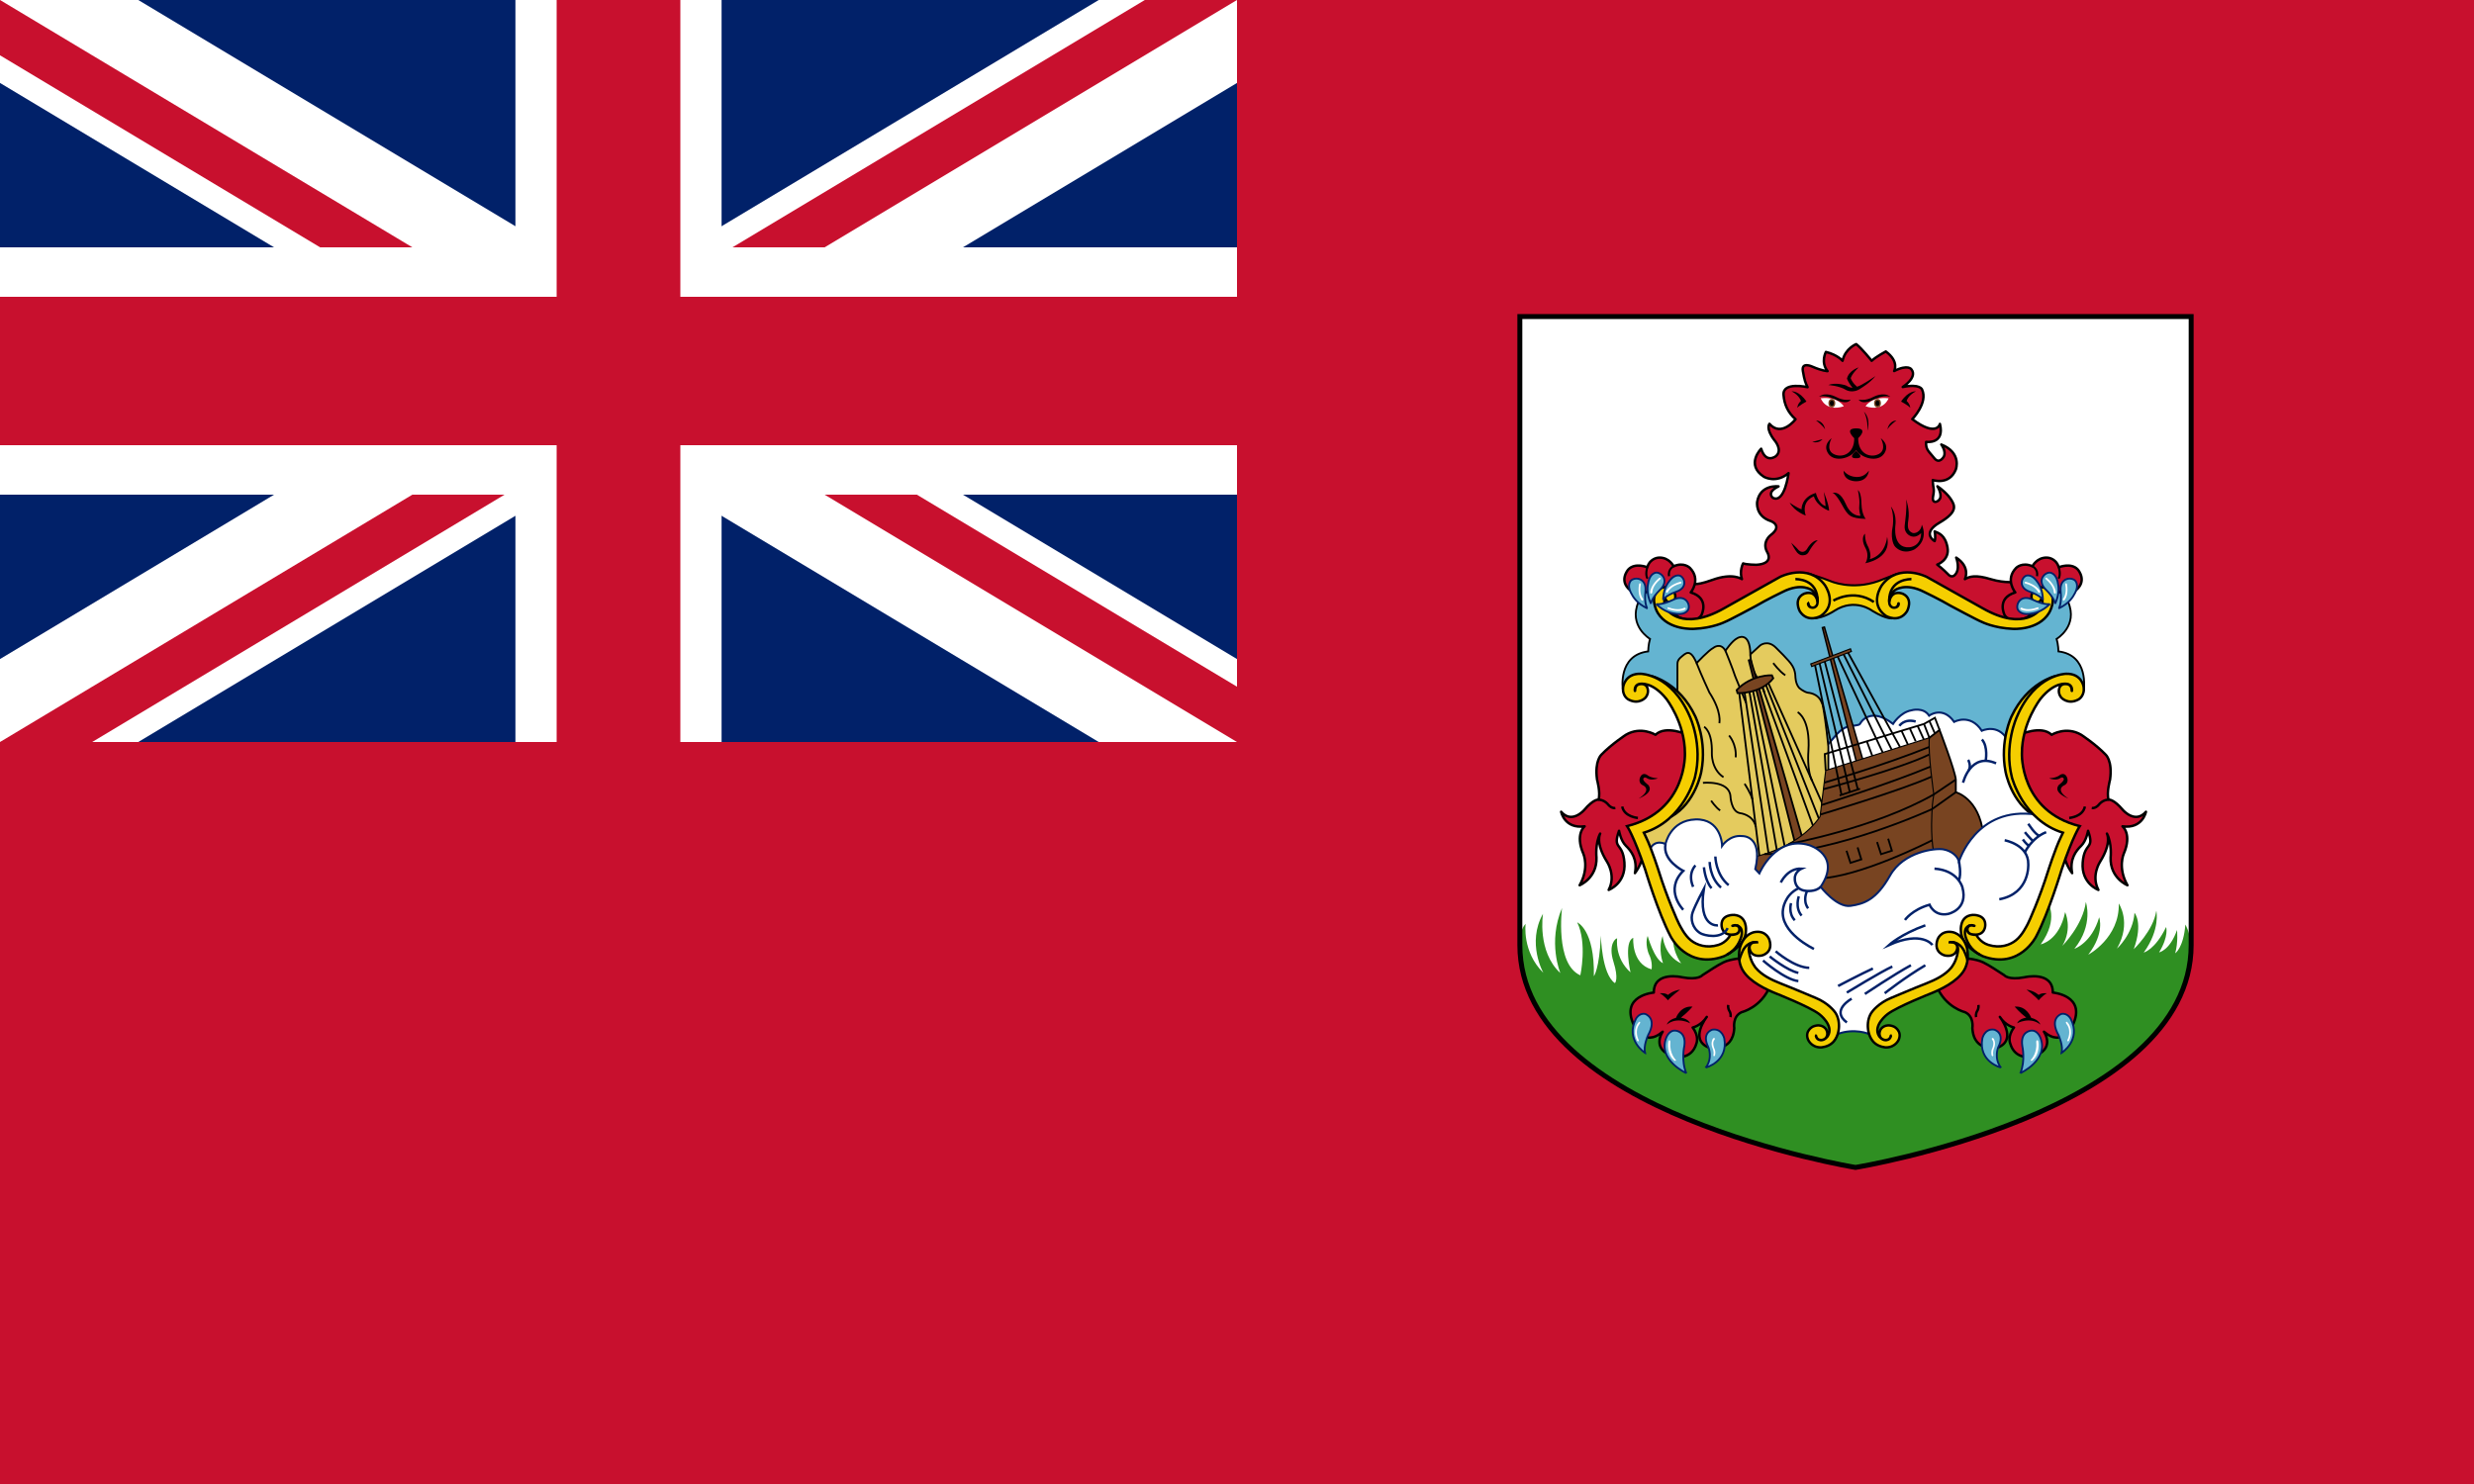 <?xml version="1.0" encoding="UTF-8" standalone="no"?>
<svg
   height="600"
   width="1000"
   version="1.1"
   id="svg98"
   sodipodi:docname="bm.svg"
   inkscape:version="1.3.2 (091e20e, 2023-11-25, custom)"
   xmlns:inkscape="http://www.inkscape.org/namespaces/inkscape"
   xmlns:sodipodi="http://sodipodi.sourceforge.net/DTD/sodipodi-0.dtd"
   xmlns="http://www.w3.org/2000/svg"
   xmlns:svg="http://www.w3.org/2000/svg">
  <defs
     id="defs98" />
  <sodipodi:namedview
     id="namedview98"
     pagecolor="#505050"
     bordercolor="#eeeeee"
     borderopacity="1"
     inkscape:showpageshadow="0"
     inkscape:pageopacity="0"
     inkscape:pagecheckerboard="0"
     inkscape:deskcolor="#505050"
     inkscape:zoom="0.71629917"
     inkscape:cx="478.8502"
     inkscape:cy="552.1436"
     inkscape:window-width="2560"
     inkscape:window-height="1417"
     inkscape:window-x="3832"
     inkscape:window-y="313"
     inkscape:window-maximized="1"
     inkscape:current-layer="svg98" />
  <path
     d="M 0,0 H 1000 V 600 H 0 Z"
     fill="#c8102e"
     id="path1"
     style="stroke-width:1.095" />
  <path
     d="M 0,0 H 500 V 300 H 0 Z"
     fill="#012169"
     id="path2"
     style="stroke-width:1.095" />
  <path
     d="M 0,0 V 33.54 L 444.1,300 H 500 V 266.46 L 55.9,0 Z M 500,0 V 33.54 L 55.9,300 H 0 V 266.46 L 444.1,0 Z"
     fill="#ffffff"
     id="path3"
     style="stroke-width:1.095" />
  <path
     d="m 208.333,0 v 300 h 83.334 V 0 Z M 0,100 V 200 H 500 V 100 Z"
     fill="#ffffff"
     id="path4"
     style="stroke-width:1.095" />
  <g
     fill="#c8102e"
     id="g5"
     transform="scale(1,1.2)">
    <path
       d="m 0,100 v 50 H 500 V 100 Z M 225,0 v 250 h 50 V 0 Z M 0,250 166.667,166.667 h 37.266 L 37.267,250 Z M 0,0 166.667,83.333 H 129.4 L 0,18.633 Z M 296.067,83.333 462.733,0 H 500 L 333.333,83.333 Z M 500,250 333.333,166.667 H 370.6 l 129.4,64.7 z"
       id="path5" />
  </g>
  <path
     d="m 885.239,127.997 v 254.084 c 0,67.868 -135.674,89.92 -135.674,89.92 0,0 -135.674,-22.051 -135.674,-89.92 V 127.997 Z"
     fill="#ffffff"
     id="path6"
     style="stroke-width:1.2" />
  <path
     d="m 885.239,382.081 c 0,67.868 -135.674,89.92 -135.674,89.92 0,0 -135.674,-22.051 -135.674,-89.92 0,0 0,-5.466 2.761,-8.574 0,0 -1.495,11.288 7.177,19.826 0,0 -6.803,-12.044 -0.15,-23.881 0,0 -2.467,15.229 7.027,23.975 0,0 -5.233,-12.44 0.673,-26.312 0,0 -2.916,22.693 7.402,27.217 0,0 2.84,-13.043 -1.271,-21.412 0,0 7.103,2.864 6.728,21.788 0,0 2.243,-2.79 2.84,-16.436 0,0 0.299,15.606 5.682,19.225 0,0 1.645,-1.583 -0.598,-8.67 -2.243,-7.087 0.972,-9.575 1.495,-9.425 0,0 -1.18,7.841 5.392,13.722 0,0 -2.849,-12.289 1.114,-13.948 0,0 -0.822,10.404 7.402,12.742 0,0 0.598,-3.016 -1.196,-6.408 0,0 -1.57,-4.024 -0.374,-7.102 0,0 2.617,9.438 6.205,11.022 0,0 -2.168,-5.532 -0.15,-11.022 0,0 0.449,7.855 7.476,11.096 0,0 -4.63,-6.08 -2.801,-12.767 l 45.191,2.212 23.401,1.116 70.202,-4.961 12.112,-10.404 c 0,0 4.784,6.635 -2.766,17.114 0,0 7.476,-1.357 9.869,-13.043 0,0 3.065,6.484 -1.122,13.646 0,0 8.299,-8.293 9.494,-17.718 0,0 3.215,9.122 -4.636,18.924 0,0 7.027,-2.338 10.019,-12.742 0,0 2.393,6.266 -4.411,15.121 0,0 12.709,-6.752 12.336,-20.7 0,0 5.308,7.69 -0.748,18.245 0,0 6.504,-5.806 7.103,-14.476 0,0 3.589,3.92 -0.299,14.701 0,0 7.925,-7.464 9.121,-15.532 0,0 1.72,7.464 -5.084,16.888 0,0 4.636,-1.13 9.047,-10.328 0,0 1.196,3.619 -2.84,10.254 0,0 4.337,-0.754 7.252,-9.047 0,0 0.523,4.976 -0.748,9.425 0,0 3.365,-2.186 4.112,-11.611 0,0 1.879,3.091 1.912,6.936 0.03,3.846 0,1.321 0,1.321 z"
     fill="#2f8f22"
     id="path7"
     style="stroke-width:1.2" />
  <g
     stroke="#000000"
     id="g10"
     transform="matrix(1.2,0,0,1.2,-153.194,0)">
    <path
       d="m 807.139,195.999 c 0,0 -3.929,0.668 -8.975,-0.87 -5.046,-1.537 -7.086,-0.913 -8.652,0 0,0 2.048,-4.055 -2.936,-7.257 0,0 1.62,4.094 -0.623,6.006 0,0 -0.997,0.938 -2.181,-0.475 0,0 -1.744,-1.791 -3.582,-3.173 0,0 4.237,-1.476 3.458,-5.78 -0.779,-4.304 -3.084,-4.869 -4.33,-5.403 0,0 0.436,1.948 0,3.267 0,0 -4.61,-2.576 1.651,-6.22 6.261,-3.644 5.109,-5.78 3.987,-7.634 -1.121,-1.853 -3.52,-3.895 -4.704,-4.618 0,0 1.246,1.948 1.028,3.613 -0.218,1.665 -3.053,2.733 -2.492,-0.188 0.561,-2.922 -0.031,-2.419 -0.094,-5.529 0,0 5.576,1.885 7.757,-3.55 0,0 2.149,-5.623 -4.891,-8.419 0,0 1.713,2.293 0.872,4.021 0,0 -1.495,2.827 -3.271,0.534 -1.776,-2.293 -2.897,-2.733 -2.71,-5.435 0,0 6.386,0.88 4.642,-6.063 0,0 -1.028,4.618 -9.314,-1.602 0,0 5.389,-5.529 3.302,-9.99 0,0 -0.654,-2.042 -6.511,-0.848 0,0 5.078,-3.204 2.928,-5.937 0,0 -1.09,-1.822 -5.825,0.565 0,0 1.838,-3.173 -2.804,-6.597 0,0 -3.115,1.634 -4.766,3.141 0,0 -3.177,-4.021 -5.202,-5.623 0,0 -3.676,1.414 -4.61,5.623 0,0 -1.713,-2.042 -5.607,-2.984 0,0 -1.869,3.456 0.561,6.471 0,0 -1.807,-0.063 -5.109,-1.508 0,0 -3.769,-1.791 -3.209,1.445 0.56,3.236 0.841,3.958 1.589,5.466 0,0 -8.458,-1.964 -8.099,2.607 0.249,3.173 1.433,5.906 4.05,8.199 0,0 -4.735,6.189 -8.785,1.539 0,0 -1.402,1.508 1.62,5.466 0,0 3.022,3.33 0.53,5.435 0,0 -3.333,2.67 -4.953,-2.513 0,0 -5.389,5.372 0.966,9.487 0,0 4.081,2.325 8.255,-1.257 0,0 -1.277,10.304 -5.265,8.325 0,0 -2.399,-1.759 1.9,-3.864 0,0 -6.199,-0.785 -7.196,5.215 0,0 -0.765,4.774 4.641,6.503 0,0 4.174,1.508 -0.156,4.744 0,0 -3.053,2.325 -1.059,5.78 0,0 2.399,3.801 -3.676,4.178 0,0 -3.302,-0.031 -4.486,-0.471 0,0 -1.332,2.477 -0.401,5.307 0,0 -3.025,-2.254 -9.91,0.24 -6.884,2.495 -6.355,0.736 -6.916,1.49 -0.561,0.754 -1.9,3.298 -1.9,3.298 0,0 3.614,4.398 3.676,4.304 0.062,-0.094 -0.685,5.026 -0.685,5.026 l 1.776,0.848 14.174,-6.314 14.392,-7.5 11.571,0.709 7.338,1.747 9.639,0.702 6.903,-3.682 h 9.999 l 10.998,5.48 12.552,7.489 6.542,1.147 5.04,-0.269 v -10.166 z"
       fill="#c8102e"
       stroke-linejoin="round"
       stroke-width="0.831"
       id="path8" />
    <path
       d="m 692.974,207.886 c 0,0 5.483,2.796 7.772,-0.597 0,0 2.991,-5.702 -3.575,-7.681 0,0 3.575,-4.288 -0.257,-8.246 0,0 -2.009,-2.12 -5.514,-0.565 0,0 -1.449,-3.016 -4.86,-2.922 0,0 -2.99,-0.047 -4.018,3.251 0,0 -4.112,-1.696 -6.402,0.754 0,0 -3.785,4.241 1.495,7.587 l 3.8,0.346 3.738,-1.728 4.174,1.194 c 0.003,-0.001 -1.072,4.225 3.647,8.607 z"
       fill="#c8102e"
       stroke-linejoin="round"
       stroke-width="0.831"
       id="path9" />
    <path
       d="m 815.359,197.859 c 6.605,-0.622 8.937,4.952 8.937,4.952 3.462,8.122 -3.89,12.458 -3.89,12.458 0.561,1.822 0.623,4.209 0.623,4.209 10.342,1.257 8.534,12.88 8.534,12.88 l -3.425,-2.827 c -5.981,-2.325 -12.149,2.764 -16.572,11.309 -4.423,8.545 -2.305,12.566 -1.558,22.681 0.748,10.115 17.195,16.147 17.195,16.147 0,0 -7.788,20.042 -12.834,32.922 -5.046,12.88 -15.576,7.539 -18.628,4.826 -3.053,-2.713 -3.816,-1.206 -5.358,0 -1.542,1.206 6.916,7.802 -8.473,14.022 -15.389,6.22 -18.068,10.995 -20.622,12.566 -2.554,1.571 -13.208,0.503 -14.267,-0.817 -1.059,-1.319 -0.436,-1.319 -4.423,-3.77 -3.987,-2.45 -10.716,-4.586 -18.068,-8.168 -7.352,-3.581 -7.165,-8.168 -7.102,-9.11 0.062,-0.942 2.554,-8.607 -6.056,-2.513 -8.61,6.094 -15.937,-2.902 -15.937,-2.902 -1.682,-2.211 -8.847,-21.412 -8.847,-21.412 -1.931,-7.162 -5.732,-15.519 -5.732,-15.519 0.187,-0.063 -0.374,0.88 5.981,-2.764 6.355,-3.644 9.201,-9.707 11.401,-15.707 2.2,-6 0.062,-16.272 -0.748,-18.346 -0.81,-2.073 -5.545,-11.579 -11.408,-13.571 -5.863,-1.992 -9.795,2.953 -9.795,2.953 0,0 -1.809,-11.623 8.534,-12.88 0,0 0.062,-2.387 0.623,-4.209 0,0 -7.352,-4.335 -3.89,-12.458 0,0 2.332,-5.574 8.937,-4.952 l -1.598,3.022 c 0,0 -1.663,16.587 22.616,5.466 24.279,-11.121 23.55,-13.194 37.381,-6.22 l 10.093,-0.188 c 0,0 14.579,-6.744 19.251,-3.843 4.673,2.901 21.494,12.325 21.494,12.325 0,0 16.261,6.098 19.438,-5.15 z"
       fill="#64b4d1"
       stroke-width="0.623"
       id="path10" />
  </g>
  <path
     d="m 737.578,323.726 c 0,0 -1.013,-6.109 -2.077,-10.066 0,0 -2.162,-6.209 1.526,-10.567 l 4.574,-5.264 c 0,0 2.843,-3.824 6.362,-4.344 0,0 3.52,-0.104 3.856,-0.821 0.336,-0.716 4.187,-7.052 13.345,0 0,0 2.916,-4.674 7.402,-5.466 0,0 4.846,-1.47 7.189,2.149 0,0 5.446,-4.129 10.118,2.516 0,0 6.467,-3.637 11.177,3.595 0,0 6.392,-3.118 10.318,3.528 3.925,6.646 3.14,9.36 3.14,9.36 l 2.914,10.555 10.32,12.742 -23.999,9.047 h -10.765 l -21.532,5.767 -38.24,2.94 -10.654,-12.553 z"
     fill="#ffffff"
     stroke="#012169"
     stroke-miterlimit="10"
     stroke-width="0.831"
     id="path11" />
  <g
     stroke="#000000"
     stroke-width="0.831"
     id="g14"
     transform="matrix(1.2,0,0,1.2,-153.194,0)">
    <path
       d="m 715.374,322.736 c 0,0 -4.766,0.283 -7.196,1.508 -2.43,1.225 -4.299,2.545 -7.102,4.335 0,0 -1.308,1.743 -6.822,0.683 0,0 -9.532,-2.285 -9.532,5.16 0,0 -11.401,0.942 -6.729,10.932 0,0 3.177,7.822 9.719,2.262 0,0 -4.205,6.031 3.925,8.388 0,0 5.794,1.414 7.476,-4.524 0,0 0.935,-2.356 -1.308,-5.278 0,0 2.804,-0.565 4.766,-3.581 0,0 -5.981,7.559 0.561,10.282 0,0 8.221,2.063 8.69,-6.513 0,0 -0.671,-3.958 2.515,-5.372 0,0 6.551,-1.508 9.541,-8.812 10e-4,10e-4 -9.419,-5.016 -8.504,-9.47 z m -19.247,-75.168 c 0,0 -7.352,-3.386 -10.841,0 0,0 -4.86,-3.009 -9.968,0 0,0 -4.86,3.176 -8.224,6.674 0,0 -2.367,2.027 -1.495,8.417 0,0 1.246,4.505 0.498,6.767 0,0 -1.62,-0.321 -4.86,3.518 0,0 -4.112,4.762 -7.725,0.559 0,0 1.121,5.85 7.912,4.907 0,0 -3.302,2.576 -0.436,9.236 0,0 2.118,4.712 -1.246,10.618 0,0 5.919,-2.387 5.669,-9.361 0,0 -0.498,-4.712 1.246,-8.042 0,0 -1.744,3.028 2.305,9.487 0,0 3.115,4.649 0.561,9.487 0,0 5.856,-2.136 5.296,-9.236 -0.56,-7.1 -4.112,-4.147 -1.807,-10.681 0,0 0.561,3.347 2.305,5.035 1.744,1.688 3.987,4.515 3.053,9.227 0,0 3.489,-4.335 2.679,-8.796 -0.81,-4.461 -1.682,-5.81 -1.682,-5.81 l 11.027,-6.253 5.483,-9.927 z"
       fill="#c8102e"
       stroke-linejoin="round"
       id="path12" />
    <g
       fill="none"
       stroke-miterlimit="10"
       id="g13">
      <path
         d="m 679.368,275.583 c 0,0 -4.548,-0.314 -5.296,-3.833 m -7.975,-2.324 c 0,0 1.585,-0.063 3.018,1.382 0,0 1.094,1.634 2.652,1.445"
         id="path13" />
    </g>
  </g>
  <path
     d="m 670.121,314.641 c 0,0 -2.84,0 -4.411,-1.357 0,0 -1.645,-1.13 -2.617,0.678 0,0 -1.495,2.563 1.271,3.695 0,0 3.439,1.734 -2.018,5.202 0,0 6.504,-2.338 3.888,-5.503 0,0 -2.84,-2.035 -1.794,-2.79 0,0 0.299,-0.604 1.421,0.151 1.122,0.754 3.365,0.452 4.261,-0.076 z"
     id="path14"
     style="stroke-width:1.2" />
  <path
     d="m 759.296,329.045 -21.862,-75.496 -0.8,0.215 19.318,76.411 z"
     fill="#784421"
     stroke="#000000"
     stroke-width="0.623"
     id="path15" />
  <path
     d="m 683.163,413.742 c 0,0 -5.159,-2.898 -9.42,0.494 0,0 0.436,-1.885 3.695,-2.714 0,0 1.764,-4.976 6.697,-4.524 0,0 -2.018,2.412 -4.71,4.448 0,0 2.842,0.294 3.738,2.296 z"
     id="path16"
     style="stroke-width:1.2" />
  <path
     d="m 664.996,425.734 c 0,0 -8.186,-5.146 -3.757,-13.798 0,0 1.29,-2.488 3.757,-1.979 0,0 5.102,1.583 1.122,8.652 -10e-4,0 -2.02,4.58 -1.122,7.124 z m 16.597,8.143 c 0,0 -11.663,-5.315 -8.075,-14.363 0,0 1.109,-3.054 3.695,-2.827 0,0 4.498,0.226 3.598,6.22 0,0 -1.349,5.881 0.782,10.97 z"
     fill="#64b4d1"
     stroke="#012169"
     stroke-miterlimit="2.613"
     stroke-width="0.748"
     id="path17" />
  <path
     d="m 679.126,400.112 c 0,0 -3.504,2.588 -4.93,4.322 0,0 -1.426,-1.771 -3.294,-2.846 0,0 2.152,-0.283 3.294,0.685 0,0 1.789,-1.734 4.93,-2.161 z"
     id="path18"
     style="stroke-width:1.2" />
  <path
     d="m 689.499,431.615 c 0,0 9.139,-2.318 7.458,-11.761 0,0 -0.898,-4.128 -4.766,-3.563 0,0 -4.662,1.19 -1.626,7.193 0,0 1.794,4.286 -1.066,8.131 z"
     fill="#64b4d1"
     stroke="#012169"
     stroke-miterlimit="2.613"
     stroke-width="0.748"
     id="path19" />
  <path
     d="m 730.793,231.841 c 0,0 5.887,1.805 9.084,3.108 0,0 8.522,3.845 19.345,0 0,0 7.319,-2.898 8.294,-3.108 l -5.604,8.537 -0.281,4.41 3.506,5.146 c 0,0 -2.104,0.848 -8.384,-2.998 0,0 -6.953,-5.371 -15.252,0 0,0 -4.542,3.077 -8.354,2.998 l 5.383,-6.011 -2.075,-5.412 z"
     fill="#f5ce00"
     stroke="#000000"
     stroke-miterlimit="2.613"
     stroke-width="0.831"
     id="path20" />
  <path
     d="m 693.032,420.334 c 0,0 0.336,-0.452 -0.056,-0.65 0,0 -0.392,-0.169 -0.673,0.382 0,0 -0.953,1.512 -0.146,3.583 0,0 0.763,1.435 0.392,2.934 0,0 -0.05,0.424 0.287,0.481 0,0 0.323,-0.113 0.385,-0.424 0,0 0.456,-1.463 -0.329,-2.894 10e-4,-0.001 -0.953,-2.224 0.14,-3.412 z"
     fill="#ffffff"
     id="path21"
     style="stroke-width:1.2" />
  <g
     stroke="#000000"
     id="g26"
     transform="matrix(1.2,0,0,1.2,-153.194,0)">
    <path
       d="m 810.687,207.886 c 0,0 -5.483,2.796 -7.772,-0.597 0,0 -2.99,-5.702 3.575,-7.681 0,0 -3.575,-4.288 0.257,-8.246 0,0 2.009,-2.12 5.514,-0.565 0,0 1.449,-3.016 4.86,-2.922 0,0 2.99,-0.047 4.018,3.251 0,0 4.112,-1.696 6.401,0.754 0,0 3.785,4.241 -1.495,7.587 l -3.8,0.346 -3.738,-1.728 -4.174,1.194 c -0.002,-0.001 1.073,4.225 -3.646,8.607 z"
       fill="#c8102e"
       stroke-linejoin="round"
       stroke-width="0.831"
       id="path22" />
    <path
       d="m 767.262,203.457 c 0,0 -0.138,1.131 -1.26,1.257 0,0 -1.17,0.377 -1.852,-1.08 0,0 -0.079,-0.33 -0.097,-0.491 -0.078,-0.681 -0.311,-2.639 1.807,-4.241 0,0 3.458,-2.827 10.062,0.597 0,0 5.233,2.513 8.847,4.649 0,0 9.345,5.026 10.467,5.403 0,0 4.112,2.073 10.404,2.325 0,0 8.598,0.628 12.242,-5.403 0,0 2.772,-4.586 0,-7.508 0,0 -1.121,-1.319 -2.965,-1.076 -0.774,0.102 -1.629,0.458 -2.455,1.422 0,0 -1.339,1.948 0.218,3.393 0,0 2.025,1.241 2.741,-1.382 0,0 0.031,-0.188 0.093,0.047 0.04,0.152 0.498,2.152 -0.576,3.848 0,0 -5.187,7.849 -19.454,-0.285 l -18.815,-10.553 c 0,0 -9.439,-4.838 -15.077,2.733 0,0 -4.548,6.283 1.308,10.398 0,0 4.361,2.607 7.102,-1.539 0,0 2.274,-4.084 -1.308,-5.874 0,0 -3.146,-1.476 -4.392,1.665 -1.246,3.141 2.43,3.958 2.772,1.728 0.001,-0.002 0.095,-0.536 0.188,-0.033 z"
       fill="#f5ce00"
       stroke-miterlimit="2.613"
       stroke-width="0.831"
       id="path23" />
    <g
       stroke-width="0.623"
       id="g25">
      <path
         d="m 692.68,235.844 v -11.78 c 0,-0.925 0.007,-1.696 1.408,-2.827 1.401,-1.131 2.897,-2.922 5.046,2.168 0,0 4.205,-4.429 5.607,-5.089 0,0 2.43,-2.073 4.112,0.942 0,0 2.243,-3.393 4.018,-4.241 0,0 4.205,-2.733 4.392,5.466 l 3.271,-3.016 c 0,0 2.523,-2.073 5.327,0.754 0,0 4.766,4.618 5.42,5.937 0,0 1.052,1.429 1.133,3.683 0,0 -0.012,2.537 1.296,3.95 0,0 1.494,1.319 2.943,1.602 0,0 3.411,0.094 4.626,3.298 0,0 0.561,-0.555 2.243,14.801 v 27.985 l -18.878,22.524 -30.279,-8.67 -12.055,-4.995 -2.71,-8.859 11.682,-7.539 6.355,-17.152 -2.056,-12.063 z"
         fill="#e4cb5e"
         stroke-miterlimit="2.613"
         id="path24" />
      <path
         d="m 776.109,250.703 1.433,-2.136 3.427,-2.639 c 0,0 5.233,13.734 5.483,16.731 v 4.262 c 0,0 7.85,2.003 9.221,14.066 l -6.479,11.937 -10.155,-5.655 -2.928,-2.136 v -34.43 z"
         fill="#784421"
         id="path25" />
    </g>
  </g>
  <path
     d="m 662.725,414.001 c 0,0 0.449,-0.594 0.14,-0.848 0,0 -0.197,-0.283 -0.728,0.396 0,0 -2.477,2.768 -0.505,7.026 0,0 0.224,0.607 0.617,0.409 0,0 0.336,-0.169 0.028,-0.678 10e-4,0 -1.765,-3.506 0.449,-6.305 z"
     fill="#ffffff"
     id="path26"
     style="stroke-width:1.2" />
  <g
     stroke="#000000"
     id="g34"
     transform="matrix(1.2,0,0,1.2,-153.194,0)">
    <path
       d="m 710.546,342.684 c 0,0 0.311,-1.068 -0.436,-2.199 0,0 -0.498,-0.817 -0.312,-1.885"
       fill="none"
       stroke-miterlimit="10"
       stroke-width="0.831"
       id="path27" />
    <path
       d="m 717.265,220.483 c 0,0 0.028,2.946 0.869,5.114 0.841,2.168 3.681,5.917 3.868,7.943"
       fill="none"
       stroke-miterlimit="10"
       stroke-width="0.623"
       id="path28" />
    <path
       d="m 788.476,322.736 c 0,0 4.766,0.283 7.196,1.508 2.43,1.225 4.299,2.545 7.102,4.335 0,0 1.308,1.743 6.822,0.683 0,0 9.532,-2.285 9.532,5.16 0,0 11.401,0.942 6.729,10.932 0,0 -3.177,7.822 -9.719,2.262 0,0 4.205,6.031 -3.925,8.388 0,0 -5.794,1.414 -7.476,-4.524 0,0 -0.935,-2.356 1.308,-5.278 0,0 -2.804,-0.565 -4.766,-3.581 0,0 5.981,7.559 -0.561,10.282 0,0 -8.221,2.063 -8.69,-6.513 0,0 0.671,-3.958 -2.515,-5.372 0,0 -6.551,-1.508 -9.541,-8.812 0,10e-4 9.419,-5.016 8.504,-9.47 z"
       fill="#c8102e"
       stroke-linejoin="round"
       stroke-width="0.831"
       id="path29" />
    <g
       stroke-width="0.623"
       id="g33">
      <g
         fill="none"
         stroke-miterlimit="10"
         id="g30">
        <path
           d="m 713.505,233.536 7.778,62.78 m -5.981,-62.916 8.723,58.519 m -7.088,-58.791 10.047,58.037"
           id="path30" />
      </g>
      <path
         d="m 735.613,285.227 -18.219,-62.913 -0.667,0.179 16.099,63.677 z"
         fill="#784421"
         id="path31" />
      <g
         fill="none"
         stroke-miterlimit="10"
         id="g32">
        <path
           d="m 722.511,230.823 18.398,46.488 m -19.626,-45.736 17.756,48.563"
           id="path32" />
      </g>
    </g>
  </g>
  <path
     d="m 677.369,428.524 c 0,0 -2.562,-2.456 -2.206,-6.86 0,0 0.15,-0.942 -0.32,-1.073 0,0 -0.502,-0.209 -0.576,0.884 0,0 -0.71,4.6 2.393,7.237 0,0 0.211,0.264 0.554,0.188 -10e-4,0 0.366,-0.082 0.155,-0.377 z"
     fill="#ffffff"
     id="path34"
     style="stroke-width:1.2" />
  <g
     stroke="#000000"
     id="g40"
     transform="matrix(1.2,0,0,1.2,-153.194,0)">
    <path
       d="m 723.341,230.192 18.969,42.407 m -24.157,-39.772 11.635,57.112"
       fill="none"
       stroke-miterlimit="10"
       stroke-width="0.623"
       id="path35" />
    <path
       d="m 813.327,275.146 c -8.31,-4.715 -10.132,-15.176 -10.132,-15.176 -2.009,-10.414 2.056,-18.66 2.056,-18.66 5.374,-11.356 14.582,-13.469 14.582,-13.469 0,0 -9.021,6.259 -11.544,14.694 0,0 -1.963,7.115 -0.841,14.136 1.121,7.021 0.701,5.23 2.43,10.649 z"
       fill="#f5ce00"
       stroke-miterlimit="2.613"
       stroke-width="0.831"
       id="path36" />
    <path
       d="m 777.542,248.567 -34.917,11.025 -1.904,15.554 c -8.286,12.003 -25.124,14.133 -25.124,14.133 l 13.1,13.948 25.17,5.278 13.208,-10.178 11.962,-11.058 c -1.246,-5.906 -0.561,-14.67 -0.561,-14.67 0,-1.476 0.561,-4.932 0.561,-4.932 0,0 -2.056,-14.199 -1.495,-19.1 z"
       fill="#784421"
       stroke-width="0.38"
       id="path37" />
    <g
       fill="none"
       stroke-miterlimit="10"
       stroke-width="0.623"
       id="g39">
      <path
         d="m 741.2,271.238 c 0,0 22.997,-7.181 36.71,-12.947 m -47.749,26.056 c 0,0 28.69,-5.183 48.876,-16.68 l 7.414,-5.008"
         id="path38" />
      <path
         d="m 786.451,266.921 -7.975,5.678 c 0,0 -32.086,14.796 -56.516,15.191 m 56.51,-4.677 c 0,0 -24.665,12.701 -38.808,12.89"
         id="path39" />
    </g>
    <path
       d="m 807.883,247.568 c 0,0 7.352,-3.386 10.841,0 0,0 4.86,-3.009 9.968,0 0,0 4.86,3.176 8.224,6.674 0,0 2.367,2.027 1.495,8.417 0,0 -1.246,4.505 -0.498,6.767 0,0 1.62,-0.321 4.86,3.518 0,0 4.112,4.762 7.725,0.559 0,0 -1.121,5.85 -7.912,4.907 0,0 3.302,2.576 0.436,9.236 0,0 -2.118,4.712 1.246,10.618 0,0 -5.919,-2.387 -5.669,-9.361 0,0 0.498,-4.712 -1.246,-8.042 0,0 1.744,3.028 -2.305,9.487 0,0 -3.115,4.649 -0.561,9.487 0,0 -5.856,-2.136 -5.296,-9.236 0.561,-7.1 4.112,-4.147 1.807,-10.681 0,0 -0.561,3.346 -2.305,5.035 -1.744,1.688 -3.987,4.515 -3.053,9.227 0,0 -3.489,-4.335 -2.679,-8.796 0.81,-4.461 1.682,-5.81 1.682,-5.81 l -11.027,-6.253 -5.483,-9.927 z"
       fill="#c8102e"
       stroke-linejoin="round"
       stroke-width="0.831"
       id="path40" />
  </g>
  <path
     d="m 666.368,344.761 c 0,0 1.234,-5.844 6.841,-3.545 0,0 1.907,-9.575 12.112,-9.913 10.205,-0.34 10.765,9.952 10.765,10.631 0,0 2.998,-4.418 8.003,-3.906 0,0 8.629,-0.509 5.416,13.346 l 1.632,1.738 c 0,0 6.593,-15.476 20.162,-11.405 0,0 13.232,4.033 4.598,16.85 0,0 6.53,8.482 12.068,7.69 5.538,-0.792 10.472,-2.488 15.967,-12.214 5.495,-9.726 18.28,-11.196 21.532,-10.631 3.252,0.565 5.821,2.677 6.352,4.976 0,0 6.769,-22.592 31.104,-19.043 l 9.756,4.907 3.701,1.697 -5.516,15.569 -13.439,30.377 -10.202,3.137 -10.654,-6.107 -3.701,1.984 -0.302,9.098 -14.052,10.115 -9.756,4.021 -10.765,7.351 -2.504,6.571 c 0,0 -5.946,-2.504 -12.656,0 l -2.221,-5.44 -6.28,-5.994 -24.396,-11.508 -4.408,-14.215 -4.453,-1.984 -4.985,5.71 -7.289,0.85 -10.878,-7.351 z"
     fill="#ffffff"
     stroke="#012169"
     stroke-miterlimit="10"
     stroke-width="0.831"
     id="path41" />
  <g
     stroke="#000000"
     id="g56"
     transform="matrix(1.2,0,0,1.2,-153.194,0)">
    <g
       stroke-miterlimit="2.613"
       id="g53">
      <g
         stroke-width="0.831"
         id="g51">
        <path
           d="m 771.499,195.132 c 0,0 -7.759,-0.345 -7.478,7.697"
           fill="none"
           id="path42" />
        <path
           d="m 822.54,280.562 c -13.504,-4.147 -17.195,-18.66 -17.195,-18.66 -2.757,-10.885 1.682,-20.403 1.682,-20.403 6.168,-14.485 16.604,-14.482 16.604,-14.482 5.233,-0.141 5.861,4.335 5.861,4.335 0.494,3.173 -1.733,4.319 -1.733,4.319 -3.582,1.948 -5.841,-0.691 -5.841,-0.691 -1.495,-1.948 -0.343,-3.675 -0.343,-3.675 0.919,-1.288 2.679,-0.723 2.679,-0.723 1.394,0.432 1.246,2.175 1.246,2.175 0.008,0.047 0.039,0.047 0.039,0.047 0.062,-0.016 0.039,-0.039 0.039,-0.039 0,0 0.311,-2.136 -1.776,-2.356 0,0 -4.065,-0.88 -8.831,5.058 0,0 -6.276,8.011 -6.261,18.377 0,0 -0.794,19.461 19.485,24.503 0,0 -2.196,3.157 -6.074,14.56 0,0 -4.392,14.655 -8.585,22.578 0,0 -5.574,11.302 -18.003,6.684 0,0 -7.401,-3.251 -7.383,-8.623 0,0 -0.514,-4.901 3.925,-5.278 0,0 4.346,-0.33 4.299,3.393 0,0 0.117,4.029 -4.626,3.11 0,0 -1.659,-0.353 -1.355,-1.979 0,0 0.265,-1.461 2.266,-0.825 0,0 0.062,0.008 0.07,-0.024 0,0 0.023,-0.035 -0.047,-0.055 0,0 -0.774,-0.346 -1.592,-0.06 0,0 -0.733,0.244 -0.791,1.387 0,0 -0.047,0.919 0.935,1.437 0,0 1.192,0.424 2.126,0.33 0,0 1.257,2.537 4.101,3.397 3.959,1.197 7.22,0.044 9.216,-1.548 2.171,-1.732 3.575,-4.759 3.995,-5.501 0.42,-0.742 4.065,-8.906 6.806,-17.686 0,0 2.399,-7.571 4.314,-11.529 z"
           fill="#f5ce00"
           id="path43" />
        <path
           d="m 784.434,317.458 c 0,0 2.523,-0.342 2.523,1.908 0,0 -0.154,3.287 -4.159,2.568 0,0 -3.948,-0.864 -2.547,-5.278 0,0 0.935,-3.11 4.673,-2.662 0,0 3.621,0.165 5.21,5.113 0,0 1.215,4.171 -0.864,7.751 -2.321,3.996 -8.193,6.621 -11.027,7.783 0,0 -11.355,4.461 -14.742,7.013 0,0 -5.194,3.856 -2.897,7.445 0,0 0.888,1.367 2.22,1.367 0,0 1.519,0.071 1.776,-1.484 0,0 0.008,-0.031 -0.016,-0.071 0,0 -0.023,0 -0.031,0.039 0,0 -0.109,0.95 -0.935,1.304 0,0 -1.106,0.558 -2.266,-0.424 0,0 -1.23,-1.178 -0.202,-3.008 0,0 1.347,-2.254 4.486,-0.919 0,0 2.765,1.367 1.628,4.304 0,0 -1.012,2.703 -4.346,2.696 0,0 -2.51,-0.083 -4.115,-1.766 -2.505,-2.626 -2.641,-7.741 -0.433,-10.386 0,0 2.087,-2.812 6.277,-4.524 2.427,-0.992 7.009,-2.984 11.775,-4.853 3.35,-1.314 6.418,-2.887 8.411,-5.246 0,0 1.776,-1.979 2.29,-5.372 0,0 0.491,-2.545 -1.059,-3.102 0,0 -0.787,-0.353 -1.651,-0.236 0,0 -0.023,10e-4 -0.029,0.016 -0.002,10e-4 -0.037,0.039 0.05,0.024 z"
           fill="#f5ce00"
           id="path44" />
        <path
           d="m 784.645,317.442 c 0,0 2.788,-0.503 4.532,2.812 0,0 1.028,2.136 1.194,3.372 m 0.908,-11.85 c 0,0 -2.792,0.484 -1.354,4.434 1.355,3.723 3.872,4.944 4.619,5.462"
           fill="none"
           id="path45" />
        <path
           d="m 736.653,203.456 c 0,0 0.138,1.131 1.26,1.257 0,0 1.17,0.377 1.852,-1.08 0,0 0.079,-0.33 0.097,-0.491 0.078,-0.681 0.311,-2.639 -1.807,-4.241 0,0 -3.458,-2.827 -10.062,0.597 0,0 -5.233,2.513 -8.847,4.649 0,0 -9.345,5.026 -10.467,5.403 0,0 -4.112,2.073 -10.404,2.325 0,0 -8.598,0.628 -12.242,-5.403 0,0 -2.772,-4.586 0,-7.508 0,0 1.121,-1.319 2.965,-1.076 0.774,0.102 1.629,0.458 2.455,1.422 0,0 1.339,1.948 -0.218,3.393 0,0 -2.025,1.241 -2.741,-1.382 0,0 -0.031,-0.188 -0.094,0.047 -0.04,0.152 -0.498,2.152 0.576,3.848 0,0 5.187,7.849 19.454,-0.285 l 18.815,-10.553 c 0,0 9.439,-4.838 15.077,2.733 0,0 4.548,6.283 -1.308,10.398 0,0 -4.361,2.607 -7.102,-1.539 0,0 -2.274,-4.084 1.308,-5.874 0,0 3.146,-1.476 4.392,1.665 1.246,3.141 -2.43,3.958 -2.772,1.728 0,-0.001 -0.094,-0.535 -0.187,-0.033 z m -46.065,71.69 c 8.31,-4.715 10.132,-15.176 10.132,-15.176 2.009,-10.414 -2.056,-18.66 -2.056,-18.66 -5.374,-11.356 -14.582,-13.469 -14.582,-13.469 0,0 9.021,6.259 11.544,14.694 0,0 1.963,7.115 0.841,14.136 -1.121,7.021 -0.701,5.23 -2.43,10.649 z"
           fill="#f5ce00"
           id="path46" />
        <path
           d="m 732.416,195.132 c 0,0 7.759,-0.345 7.478,7.697"
           fill="none"
           id="path47" />
        <path
           d="m 681.375,280.562 c 13.504,-4.147 17.195,-18.66 17.195,-18.66 2.757,-10.885 -1.682,-20.403 -1.682,-20.403 -6.168,-14.485 -16.604,-14.482 -16.604,-14.482 -5.233,-0.141 -5.861,4.335 -5.861,4.335 -0.494,3.173 1.733,4.319 1.733,4.319 3.582,1.948 5.841,-0.691 5.841,-0.691 1.495,-1.948 0.343,-3.675 0.343,-3.675 -0.919,-1.288 -2.679,-0.723 -2.679,-0.723 -1.394,0.432 -1.246,2.175 -1.246,2.175 -0.008,0.047 -0.039,0.047 -0.039,0.047 -0.062,-0.016 -0.039,-0.039 -0.039,-0.039 0,0 -0.312,-2.136 1.776,-2.356 0,0 4.065,-0.88 8.831,5.058 0,0 6.276,8.011 6.261,18.377 0,0 0.794,19.461 -19.485,24.503 0,0 2.196,3.157 6.074,14.56 0,0 4.392,14.655 8.585,22.578 0,0 5.574,11.302 18.003,6.684 0,0 7.401,-3.251 7.383,-8.623 0,0 0.514,-4.901 -3.925,-5.278 0,0 -4.346,-0.33 -4.299,3.393 0,0 -0.117,4.029 4.626,3.11 0,0 1.659,-0.353 1.355,-1.979 0,0 -0.265,-1.461 -2.266,-0.825 0,0 -0.062,0.008 -0.07,-0.024 0,0 -0.023,-0.035 0.047,-0.055 0,0 0.774,-0.346 1.592,-0.06 0,0 0.733,0.244 0.791,1.387 0,0 0.047,0.919 -0.935,1.437 0,0 -1.192,0.424 -2.126,0.33 0,0 -1.257,2.537 -4.101,3.397 -3.959,1.197 -7.22,0.044 -9.216,-1.548 -2.171,-1.732 -3.575,-4.759 -3.995,-5.501 -0.42,-0.742 -4.065,-8.906 -6.806,-17.686 0,0 -2.399,-7.571 -4.314,-11.529 z"
           fill="#f5ce00"
           id="path48" />
        <path
           d="m 719.481,317.458 c 0,0 -2.523,-0.342 -2.523,1.908 0,0 0.154,3.287 4.159,2.568 0,0 3.948,-0.864 2.547,-5.278 0,0 -0.935,-3.11 -4.673,-2.662 0,0 -3.621,0.165 -5.21,5.113 0,0 -1.215,4.172 0.864,7.751 2.321,3.996 8.193,6.621 11.027,7.783 0,0 11.355,4.461 14.742,7.013 0,0 5.194,3.856 2.897,7.445 0,0 -0.888,1.367 -2.22,1.367 0,0 -1.519,0.071 -1.776,-1.484 0,0 -0.008,-0.031 0.016,-0.071 0,0 0.023,0 0.031,0.039 0,0 0.109,0.95 0.935,1.304 0,0 1.106,0.558 2.266,-0.424 0,0 1.23,-1.178 0.202,-3.008 0,0 -1.347,-2.254 -4.486,-0.919 0,0 -2.765,1.367 -1.628,4.304 0,0 1.012,2.703 4.346,2.696 0,0 2.51,-0.083 4.115,-1.766 2.505,-2.626 2.641,-7.741 0.433,-10.386 0,0 -2.087,-2.812 -6.277,-4.524 -2.427,-0.992 -7.009,-2.984 -11.775,-4.853 -3.35,-1.314 -6.418,-2.887 -8.411,-5.246 0,0 -1.776,-1.979 -2.29,-5.372 0,0 -0.491,-2.545 1.059,-3.102 0,0 0.787,-0.353 1.651,-0.236 0,0 0.023,10e-4 0.029,0.016 0.002,0 0.037,0.039 -0.05,0.024 z"
           fill="#f5ce00"
           id="path49" />
        <g
           fill="none"
           id="g50">
          <path
             d="m 719.27,317.442 c 0,0 -2.788,-0.503 -4.532,2.812 0,0 -1.028,2.136 -1.194,3.372 m -0.908,-11.851 c 0,0 2.792,0.484 1.354,4.434 -1.355,3.723 -3.872,4.944 -4.619,5.462 m 35.836,-119.296 c 0,0 6.75,-4.227 13.644,0.454"
             id="path50" />
        </g>
      </g>
      <g
         fill="none"
         stroke-width="0.623"
         id="g52">
        <path
           d="m 706.798,243.667 c 0,0 0.935,-3.77 -3.364,-10.367 0,0 -2.804,-6.031 -4.299,-9.895 m 9.719,-4.147 c 0,0 2.434,5.929 3.271,8.584 0,0 3.019,7.437 3.659,8.945"
           id="path51" />
      </g>
    </g>
    <g
       stroke-width="0.623"
       id="g55">
      <g
         fill="none"
         stroke-miterlimit="10"
         id="g54">
        <path
           d="m 710.069,247.813 c 0,0 2.538,2.733 2.25,7.351 m -10.661,-10.272 c 0,0 2.804,1.351 2.619,8.796 0,0 -0.282,5.435 3.923,8.168 m -6.922,1.916 c 0,0 8.775,-0.958 9.258,4.445 0,0 0.187,5.183 3.177,5.749 0,0 4.479,0.424 5.367,4.571 m -15.039,-8.765 c 0,0 1.542,2.309 3.037,3.298 m 8.224,-9 c 0,0 2.229,3.377 2.649,5.356 m 7.008,-46.022 c 0,0 2.056,2.796 4.05,4.115 m 4.174,12.441 c 0,0 4.361,2.136 3.614,13.131 0,0 -0.561,6.448 1.246,9.967"
           id="path53" />
      </g>
      <path
         d="m 712.639,232.499 0.28,1.037 c 0,0 7.819,0.33 12.04,-4.995 l -0.452,-1.021 c 0,0 -6.822,-0.346 -11.868,4.979 z"
         fill="#784421"
         id="path54" />
      <path
         d="m 740.807,274.447 c 0,0 27.042,-8.062 37.464,-12.762"
         fill="none"
         stroke-miterlimit="10"
         id="path55" />
    </g>
    <path
       d="m 737.591,223.687 13.375,-5.089 0.316,0.895 -13.378,5.081 z"
       fill="#784421"
       stroke-width="0.38"
       id="path56" />
  </g>
  <g
     fill="none"
     stroke-miterlimit="10"
     id="g65"
     transform="matrix(1.2,0,0,1.2,-153.194,0)">
    <g
       stroke="#000000"
       stroke-width="0.623"
       id="g57">
      <path
         d="m 739.039,224.143 8.878,43.524 m -7.337,-44.109 10.168,43.324 m -8.438,-43.981 11.121,43.007 m -6.761,-44.663 15.161,32.283 m -13.155,-33.045 16.167,32.094 m -14.682,-32.658 17.488,31.772 m -20.332,16.321 6.862,-2.261 m -12.057,-2.045 c 0,0 20.114,-5.875 35.337,-12.015 m -35.607,14.217 c 0,0 25.492,-6.745 35.606,-11.666 m -27.827,32.399 1.335,4.084 3.649,-1.168 -1.246,-4.047 m 6.558,-1.803 1.335,4.083 3.65,-1.167 -1.247,-4.047 m -21.04,-22.984 -0.315,-5.525 33.425,-10.149 1.807,4.649 m -21.057,1.196 1.821,4.878 m 9.864,-8.426 2.129,4.639 m 0.642,-5.48 1.991,4.389 m 0.655,-5.193 2.093,4.585 m 0.055,-5.237 3.676,-2.073 1.558,4.083 m -3.427,-3.029 1.872,4.227"
         id="path57" />
    </g>
    <g
       stroke="#012169"
       stroke-width="0.831"
       id="g64">
      <path
         d="m 694.649,306.526 c 0,0 -6.542,-6.625 0,-13.114 0,0 -7.102,-3.473 -5.981,-9.065 m 17.663,27.428 c 0,0 -6.775,0.923 -4.766,-12.27 0,0 -2.804,5.23 -3.77,7.918 -0.723,2.012 -0.245,5.26 2.623,7.016 1.146,0.702 7.221,2.284 9.183,-1.74 m -10.84,-21.11 c 0,0 -2.757,2.545 -0.794,7.21 m 3.644,-6.598 c 0,0 0.327,4.524 2.57,7.068 m -0.632,-8.858 c 0,0 -0.021,5.325 3.81,8.623 m -1.905,-10.461 c 0,0 0.036,5.984 4.475,9.66 m 17.569,-0.896 c 0,0 2.243,-4.901 6.962,-4.665 0,0 -2.29,1.037 -2.243,3.33 0,0 -0.28,3.785 3.785,4.162 0,0 3.271,0.424 4.906,-1.367"
         id="path58" />
      <path
         d="m 738.666,319.72 c 0,0 -11.635,-5.466 -10.42,-13.335 0,0 0.467,-4.806 5.166,-7.068"
         id="path59" />
      <path
         d="m 730.956,304.311 c 0,0 -1.028,3.393 1.262,5.749 m 1.354,-8.058 c 0,0 -1.402,3.723 0.935,6.503 m 1.867,-8.31 c 0,0 -1.68,3.079 0.329,5.859 m -10.934,14.466 c 0,0 6.355,5.514 11.308,5.561 m -13.317,-3.817 c 0,0 5.939,4.806 9.651,5.513 m -11.894,-4.152 c 0,0 7.341,6.461 11.894,6.932 m 17.964,5.938 c 0,0 -7.216,3.888 -1.622,7.999 m -2.957,-12.287 c 0,0 8.177,-4.288 11.728,-5.89 m -8.784,8.105 c 0,0 11.822,-7.21 15.326,-8.764 m -9.252,9.235 c 0,0 10.093,-6.738 15.513,-9.66 m -8.831,9.424 c 0,0 6.962,-5.466 13.691,-9.424 m 2.383,-6.832 c 0,0 -3.411,-4.995 -14.625,0 0,0 4.112,-3.732 12.242,-6.625 m 11.321,-21.46 c 0,0 0.919,4.052 -0.062,6.503"
         id="path60" />
      <path
         d="m 769.318,309.966 c 0,0 2.336,-3.44 8.271,-5.136 0,0 1.6,4.005 6.215,3.11 0,0 6.962,-1.367 4.86,-9 0,0 -1.448,-5.702 -9.4,-6.267 m 23.651,-9.56 c 0,0 8.084,1.455 7.944,8.052 0,0 0.654,9.895 -9.766,11.827"
         id="path61" />
      <path
         d="m 809.711,287.176 c 0,0 2.221,-4.823 7.174,-6.803"
         id="path62" />
      <path
         d="m 810.866,277.547 c 0,0 2.208,3.54 3.717,4.055 m -4.872,-1.228 c 0,0 2.081,2.543 2.782,2.968 m -3.457,-0.518 c 0,0 1.096,1.619 2.067,2.129 M 767.449,244.57 c 0,0 1.573,-2.553 5.483,-1.469 m 15.965,20.605 c 0,0 2.477,-10.332 11.121,-6.516"
         id="path63" />
      <path
         d="m 796.513,256.344 c 0,0 0.888,-4.763 -1.262,-7.189 m -4.626,6.857 c 0,0 1.101,1.97 0.159,3.58"
         id="path64" />
    </g>
  </g>
  <path
     d="m 816.64,433.876 c 0,0 11.663,-5.315 8.075,-14.363 0,0 -1.109,-3.054 -3.695,-2.827 0,0 -4.498,0.226 -3.598,6.22 0,0.001 1.348,5.882 -0.782,10.97 z"
     fill="#64b4d1"
     stroke="#012169"
     stroke-miterlimit="2.613"
     stroke-width="0.748"
     id="path65" />
  <path
     d="m 820.864,428.524 c 0,0 2.563,-2.456 2.206,-6.86 0,0 -0.15,-0.942 0.32,-1.073 0,0 0.502,-0.21 0.576,0.883 0,0 0.71,4.6 -2.393,7.237 0,0 -0.211,0.264 -0.554,0.188 10e-4,10e-4 -0.367,-0.08 -0.155,-0.376 z"
     fill="#ffffff"
     id="path66"
     style="stroke-width:1.2" />
  <path
     d="m 833.237,425.734 c 0,0 8.186,-5.146 3.757,-13.798 0,0 -1.29,-2.488 -3.757,-1.979 0,0 -5.102,1.583 -1.122,8.652 0,0 2.018,4.58 1.122,7.124 z"
     fill="#64b4d1"
     stroke="#012169"
     stroke-miterlimit="2.613"
     stroke-width="0.748"
     id="path67" />
  <path
     d="m 835.283,414 c 0,0 -0.449,-0.594 -0.14,-0.848 0,0 0.197,-0.283 0.728,0.396 0,0 2.477,2.768 0.505,7.026 0,0 -0.224,0.607 -0.617,0.409 0,0 -0.336,-0.169 -0.028,-0.678 0,0 1.766,-3.505 -0.449,-6.305 z"
     fill="#ffffff"
     id="path68"
     style="stroke-width:1.2" />
  <path
     d="m 808.733,431.615 c 0,0 -9.139,-2.318 -7.458,-11.761 0,0 0.898,-4.128 4.766,-3.563 0,0 4.662,1.19 1.626,7.193 0,0 -1.794,4.285 1.066,8.131 z"
     fill="#64b4d1"
     stroke="#012169"
     stroke-miterlimit="2.613"
     stroke-width="0.748"
     id="path69" />
  <path
     d="m 805.201,420.334 c 0,0 -0.336,-0.452 0.056,-0.65 0,0 0.392,-0.169 0.673,0.382 0,0 0.953,1.512 0.146,3.583 0,0 -0.763,1.435 -0.392,2.934 0,0 0.05,0.424 -0.287,0.481 0,0 -0.323,-0.113 -0.385,-0.424 0,0 -0.456,-1.463 0.329,-2.894 0,-0.001 0.954,-2.224 -0.14,-3.412 z"
     fill="#ffffff"
     id="path70"
     style="stroke-width:1.2" />
  <path
     d="m 815.294,413.742 c 0,0 5.159,-2.898 9.42,0.494 0,0 -0.436,-1.885 -3.695,-2.714 0,0 -1.763,-4.976 -6.697,-4.524 0,0 2.018,2.412 4.71,4.448 0,0 -2.84,0.294 -3.738,2.296 z m 3.814,-13.63 c 0,0 3.504,2.588 4.93,4.322 0,0 1.426,-1.771 3.294,-2.846 0,0 -2.152,-0.283 -3.294,0.685 0,0 -1.79,-1.734 -4.93,-2.161 z"
     id="path71"
     style="stroke-width:1.2" />
  <g
     fill="none"
     stroke="#000000"
     stroke-miterlimit="10"
     stroke-width="0.831"
     id="g72"
     transform="matrix(1.2,0,0,1.2,-153.194,0)">
    <path
       d="m 793.305,342.684 c 0,0 -0.312,-1.068 0.436,-2.199 0,0 0.498,-0.817 0.312,-1.885 m 30.589,-63.017 c 0,0 4.548,-0.314 5.296,-3.833 m 7.975,-2.324 c 0,0 -1.585,-0.063 -3.018,1.382 0,0 -1.094,1.634 -2.652,1.445"
       id="path72" />
  </g>
  <path
     d="m 828.303,314.641 c 0,0 2.84,0 4.411,-1.357 0,0 1.645,-1.13 2.617,0.678 0,0 1.495,2.563 -1.271,3.695 0,0 -3.439,1.734 2.018,5.202 0,0 -6.504,-2.338 -3.888,-5.503 0,0 2.84,-2.035 1.794,-2.79 0,0 -0.299,-0.604 -1.421,0.151 -1.122,0.754 -3.365,0.452 -4.261,-0.076 z"
     id="path73"
     style="stroke-width:1.2" />
  <path
     d="m 832.167,245.984 c 0,0 1.283,-1.746 0.758,-6.985 -0.524,-5.239 4.025,-5.842 5.774,-4.336 0,0 1.808,1.566 0.145,4.889 -0.96,1.918 -2.492,4.4 -6.678,6.432 z"
     fill="#64b4d1"
     stroke="#012169"
     stroke-miterlimit="2.613"
     stroke-width="0.748"
     id="path74" />
  <path
     d="m 833.877,242.072 c 0,0 1.705,-1.834 0.892,-5.814 0,0 -0.006,-0.392 0.22,-0.419 0,0 0.414,-0.104 0.484,0.288 0,0 0.916,4.243 -1.009,6.548 0,0 -0.352,0.341 -0.587,0 10e-4,-10e-4 -0.258,-0.245 10e-4,-0.604 z"
     fill="#ffffff"
     id="path75"
     style="stroke-width:1.2" />
  <path
     d="m 830.714,244.079 c 0,0 -0.134,-2.112 -3.785,-5.701 -3.65,-3.589 -0.649,-6.896 1.586,-6.869 0,0 2.316,0.036 3.15,3.565 0.481,2.039 0.889,4.858 -0.952,9.005 z"
     fill="#64b4d1"
     stroke="#012169"
     stroke-miterlimit="2.613"
     stroke-width="0.748"
     id="path76" />
  <path
     d="m 830.146,239.486 c 0,0 0.065,-2.587 -3.24,-5.287 0,0 -0.269,-0.314 -0.115,-0.481 0,0 0.245,-0.352 0.564,-0.079 0,0 3.559,2.848 3.646,5.958 0,0 -0.04,0.503 -0.448,0.379 -10e-4,-0.002 -0.364,-0.031 -0.407,-0.49 z"
     fill="#ffffff"
     id="path77"
     style="stroke-width:1.2" />
  <path
     d="m 825.757,242.491 c 0,0 -0.954,-1.721 -5.462,-3.32 -4.508,-1.6 -3.29,-5.538 -1.393,-6.38 0,0 1.969,-0.866 4.076,1.772 1.218,1.526 2.683,3.734 2.779,7.928 z"
     fill="#64b4d1"
     stroke="#012169"
     stroke-miterlimit="2.613"
     stroke-width="0.748"
     id="path78" />
  <path
     d="m 823.781,239.328 c 0,0 -1.025,-2.372 -5.153,-3.412 0,0 -0.376,-0.17 -0.306,-0.388 0,0 0.074,-0.424 0.478,-0.312 0,0 4.42,1.063 5.801,3.846 0,0 0.175,0.473 -0.247,0.534 0,0.001 -0.341,0.13 -0.572,-0.269 z"
     fill="#ffffff"
     id="path79"
     style="stroke-width:1.2" />
  <path
     d="m 828.581,244.214 c 0,0 -2.102,0.59 -6.93,-1.739 -4.828,-2.329 -6.942,1.724 -6.096,3.893 0,0 0.884,2.244 4.621,1.85 2.158,-0.228 5.047,-0.793 8.405,-4.004 z"
     fill="#64b4d1"
     stroke="#012169"
     stroke-miterlimit="2.613"
     stroke-width="0.748"
     id="path80" />
  <path
     d="m 817.355,245.753 c 0,0 2.189,1.35 6.161,-0.186 0,0 0.404,-0.078 0.47,0.14 0,0 0.18,0.39 -0.214,0.532 0,0 -4.225,1.685 -6.94,0.205 0,0 -0.413,-0.286 -0.102,-0.581 10e-4,0 0.209,-0.302 0.624,-0.11 z"
     fill="#ffffff"
     id="path81"
     style="stroke-width:1.2" />
  <path
     d="m 821.518,228.956 c 0,0 2.411,1.169 1.85,3.996"
     fill="none"
     stroke="#000000"
     stroke-miterlimit="2.613"
     stroke-width="0.831"
     id="path82" />
  <path
     d="m 832.172,229.352 c 0,0 0.943,2.986 -0.098,4.594"
     fill="none"
     stroke="#000000"
     stroke-miterlimit="10"
     stroke-width="0.831"
     id="path83" />
  <path
     d="m 665.84,245.984 c 0,0 -1.283,-1.746 -0.758,-6.985 0.524,-5.239 -4.025,-5.842 -5.774,-4.336 0,0 -1.808,1.566 -0.145,4.889 0.96,1.918 2.491,4.4 6.678,6.432 z"
     fill="#64b4d1"
     stroke="#012169"
     stroke-miterlimit="2.613"
     stroke-width="0.748"
     id="path84" />
  <path
     d="m 664.129,242.072 c 0,0 -1.705,-1.834 -0.892,-5.814 0,0 0.006,-0.392 -0.22,-0.419 0,0 -0.414,-0.104 -0.484,0.288 0,0 -0.916,4.243 1.009,6.548 0,0 0.352,0.341 0.587,0 -0.001,-10e-4 0.259,-0.245 -0.001,-0.604 z"
     fill="#ffffff"
     id="path85"
     style="stroke-width:1.2" />
  <path
     d="m 667.292,244.079 c 0,0 0.134,-2.112 3.785,-5.701 3.65,-3.589 0.649,-6.896 -1.586,-6.869 0,0 -2.316,0.036 -3.15,3.565 -0.481,2.039 -0.889,4.858 0.952,9.005 z"
     fill="#64b4d1"
     stroke="#012169"
     stroke-miterlimit="2.613"
     stroke-width="0.748"
     id="path86" />
  <path
     d="m 667.861,239.486 c 0,0 -0.065,-2.587 3.24,-5.287 0,0 0.269,-0.314 0.115,-0.481 0,0 -0.245,-0.352 -0.564,-0.079 0,0 -3.559,2.848 -3.646,5.958 0,0 0.04,0.503 0.448,0.379 0,-0.002 0.362,-0.031 0.407,-0.49 z"
     fill="#ffffff"
     id="path87"
     style="stroke-width:1.2" />
  <path
     d="m 672.249,242.491 c 0,0 0.954,-1.721 5.462,-3.32 4.508,-1.6 3.29,-5.538 1.393,-6.38 0,0 -1.969,-0.866 -4.076,1.772 -1.218,1.526 -2.683,3.734 -2.779,7.928 z"
     fill="#64b4d1"
     stroke="#012169"
     stroke-miterlimit="2.613"
     stroke-width="0.748"
     id="path88" />
  <path
     d="m 674.224,239.328 c 0,0 1.025,-2.372 5.153,-3.412 0,0 0.376,-0.17 0.306,-0.388 0,0 -0.074,-0.424 -0.478,-0.312 0,0 -4.42,1.063 -5.801,3.846 0,0 -0.175,0.473 0.247,0.534 0,0.001 0.341,0.13 0.572,-0.269 z"
     fill="#ffffff"
     id="path89"
     style="stroke-width:1.2" />
  <path
     d="m 669.424,244.214 c 0,0 2.102,0.59 6.93,-1.739 4.828,-2.329 6.942,1.724 6.096,3.893 0,0 -0.884,2.244 -4.621,1.85 -2.158,-0.228 -5.047,-0.793 -8.405,-4.004 z"
     fill="#64b4d1"
     stroke="#012169"
     stroke-miterlimit="2.613"
     stroke-width="0.748"
     id="path90" />
  <path
     d="m 680.65,245.753 c 0,0 -2.189,1.35 -6.161,-0.186 0,0 -0.404,-0.078 -0.47,0.14 0,0 -0.18,0.39 0.214,0.532 0,0 4.225,1.685 6.94,0.205 0,0 0.413,-0.286 0.102,-0.581 -10e-4,0 -0.208,-0.302 -0.624,-0.11 z"
     fill="#ffffff"
     id="path91"
     style="stroke-width:1.2" />
  <path
     d="m 676.487,228.956 c 0,0 -2.411,1.169 -1.85,3.996"
     fill="none"
     stroke="#000000"
     stroke-miterlimit="2.613"
     stroke-width="0.831"
     id="path92" />
  <path
     d="m 665.834,229.352 c 0,0 -0.943,2.986 0.098,4.594"
     fill="none"
     stroke="#000000"
     stroke-miterlimit="10"
     stroke-width="0.831"
     id="path93" />
  <path
     d="m 770.493,201.928 c 0,0 1.528,4.361 0.869,8.312 -0.589,3.534 0.215,4.447 1.492,5.147 1.105,0.605 3.666,-0.454 3.974,-3.224 0,0 3.028,5.909 -2.86,9.895 0,0 -4.234,2.602 -7.822,-0.876 -1.265,-1.225 -1.823,-4.608 -1.206,-7.747 0,0 0.926,-4.255 -0.617,-8.623 0,0 2.411,2.573 1.794,7.703 0,0 -1.234,9.204 5.579,8.752 0,0 4.71,-0.056 4.85,-5.767 0,0 -1.766,2.035 -3.953,1.357 -1.549,-0.48 -2.972,-1.979 -2.719,-4.342 0.265,-2.478 0.954,-6.798 0.618,-10.586 z m -7.72,15.116 c 0,0 -0.374,7.276 -7.027,9.047 0,0 0.935,-1.319 -0.56,-4.938 0,0 -1.458,-2.111 -1.345,-5.39 0,0 -2.118,1.657 0.299,6.031 1.458,2.639 0.187,5.806 -0.262,5.918 -0.45,0.113 10.99,-1.508 8.896,-10.668 z m -8.635,-7.238 c 0,0 -1.607,-1.81 -1.72,-5.994 -0.112,-4.184 -0.898,-5.202 -1.458,-5.693 0,0 0.822,3.619 0.598,5.843 -0.224,2.224 0.15,3.506 0.449,4.561 0,0 -3.626,0.565 -5.906,-4.712 -2.179,-5.045 -4.374,-4.637 -5.458,-4.6 0,0 1.264,0.14 3.812,4.75 2.546,4.606 3.253,5.544 9.683,5.845 z m -16.97,-10.932 c 0,0 2.094,5.014 2.168,7.652 0,0 -4.86,-1.621 -6.168,-5.843 0,0 -5.196,1.771 -3.289,7.765 0,0 -4.486,-1.583 -6.504,-5.24 0,0 2.504,1.885 4.822,2.714 0,0 -0.262,-4.825 5.794,-6.635 0,0 0.901,4.322 3.925,5.353 0,10e-4 -0.224,-2.713 -0.748,-5.767 z m 7.999,-8.594 c 0,0 1.682,2.45 5.122,2.563 1.644,0.054 3.413,-0.317 5.122,-2.563 0,0 -0.224,4.26 -5.122,4.297 0,0 -5.122,0.188 -5.122,-4.297 z m -21.186,29.12 c 0,0 2.551,2.318 3.084,3.082 0,0 1.794,1.753 3.335,-0.514 0,0 1.964,-3.625 4.375,-3.529 0,0 -1.71,1.188 -3.632,4.615 0,0 -0.517,1.265 -1.948,1.406 -0.67,0.066 -1.514,0.283 -2.792,-1.052 0,0 -1.104,-1.35 -2.422,-4.008 z m 26.308,-46.198 c -5.122,-0.002 -0.804,3.958 -0.804,3.958 0.112,6.276 -4.925,8.208 -8.354,6.39 -3.43,-1.819 -0.748,-6.39 -0.748,-6.39 0,0 -3.869,2.544 -1.402,6.22 2.467,3.676 8.934,2.035 11.308,-1.357 2.374,3.392 8.84,5.033 11.308,1.357 2.467,-3.676 -1.402,-6.22 -1.402,-6.22 0,0 2.682,4.571 -0.748,6.39 -3.43,1.818 -8.467,-0.113 -8.354,-6.39 -10e-4,10e-4 4.316,-3.96 -0.804,-3.958 z m 3.102,-6.785 c 0,0 1.794,3.054 1.402,7.69 0,0 1.626,-4.637 -1.402,-7.69 z m -15.7,7.181 c 0,0 -0.392,-3.336 -3.644,-3.619 0,0 2.747,1.98 3.644,3.619 z m 25.232,0 c 0,0 0.392,-3.336 3.644,-3.619 0,0 -2.748,1.98 -3.644,3.619 z m -30.391,5.089 c 0,0 2.579,0.792 4.15,-1.13 0,0 -2.972,0.791 -4.15,1.13 z m -8.354,-20.47 c 0,0 3,-0.34 6,4.128 0,0 -2.972,1.583 -3.701,2.544 0,0 0,-1.47 1.458,-2.771 -10e-4,0.001 -0.562,-2.261 -3.757,-3.901 z m 50.24,0 c 0,0 -3,-0.34 -6,4.128 0,0 2.972,1.583 3.701,2.544 0,0 0,-1.47 -1.458,-2.771 0,0.001 0.56,-2.261 3.757,-3.901 z m -23.158,3.334 c 0,0 2.692,0.738 6.055,-1.128 0,0 4.15,-2.206 6.785,0 0,0 -2.299,-1.024 -6.728,1.128 0,0 -4.43,2.429 -6.112,0 z"
     id="path94"
     style="stroke-width:1.2" />
  <path
     d="m 754.064,164.268 c 0,0 2.299,-4.032 9.308,-3.232 0,0 -1.907,5.606 -9.308,3.232 z"
     fill="#ffffff"
     id="path95"
     style="stroke-width:1.2" />
  <ellipse
     cx="758.899"
     cy="163.018"
     fill="#784421"
     rx="1.386"
     ry="1.757"
     id="ellipse95"
     style="stroke-width:1.2" />
  <ellipse
     cx="758.899"
     cy="163.018"
     rx="0.823"
     ry="1.078"
     id="ellipse96"
     style="stroke-width:1.2" />
  <path
     d="m 739.036,155.674 c 0,0 4.429,0.283 7.121,1.979 0,0 2.86,1.697 6.112,-0.736 0,0 3.536,-2.035 5.806,-4.862 0,0 -5.413,3.732 -7.432,4.297 0,0 -1.85,-1.414 -2.579,-3.449 0,0 0.281,-1.526 3.196,-4.354 0,0 -3.925,1.188 -4.71,4.524 0,0 0.728,2.035 2.243,3.619 0,0 -0.728,0.34 -2.635,-0.848 0,-0.001 -4.148,-1.415 -7.121,-0.17 z m 11.252,26.604 c -3.832,3.308 0,2.969 0,2.969 0,0 3.832,0.34 0,-2.969 z m -2.218,-20.726 c 0,0 -2.692,0.738 -6.056,-1.128 0,0 -4.15,-2.206 -6.785,0 0,0 2.299,-1.024 6.728,1.128 10e-4,0 4.43,2.429 6.113,0 z"
     id="path96"
     style="stroke-width:1.2" />
  <path
     d="m 745.268,164.268 c 0,0 -2.299,-4.032 -9.308,-3.232 0,0 1.907,5.606 9.308,3.232 z"
     fill="#ffffff"
     id="path97"
     style="stroke-width:1.2" />
  <ellipse
     cx="740.433"
     cy="163.018"
     fill="#784421"
     rx="1.386"
     ry="1.757"
     id="ellipse97"
     style="stroke-width:1.2" />
  <ellipse
     cx="740.433"
     cy="163.018"
     rx="0.823"
     ry="1.078"
     id="ellipse98"
     style="stroke-width:1.2" />
  <path
     d="m 885.674,127.997 v 254.084 c 0,67.868 -135.674,89.92 -135.674,89.92 0,0 -135.674,-22.051 -135.674,-89.92 V 127.997 Z"
     fill="none"
     stroke="#000000"
     stroke-width="2"
     id="path98" />
</svg>
